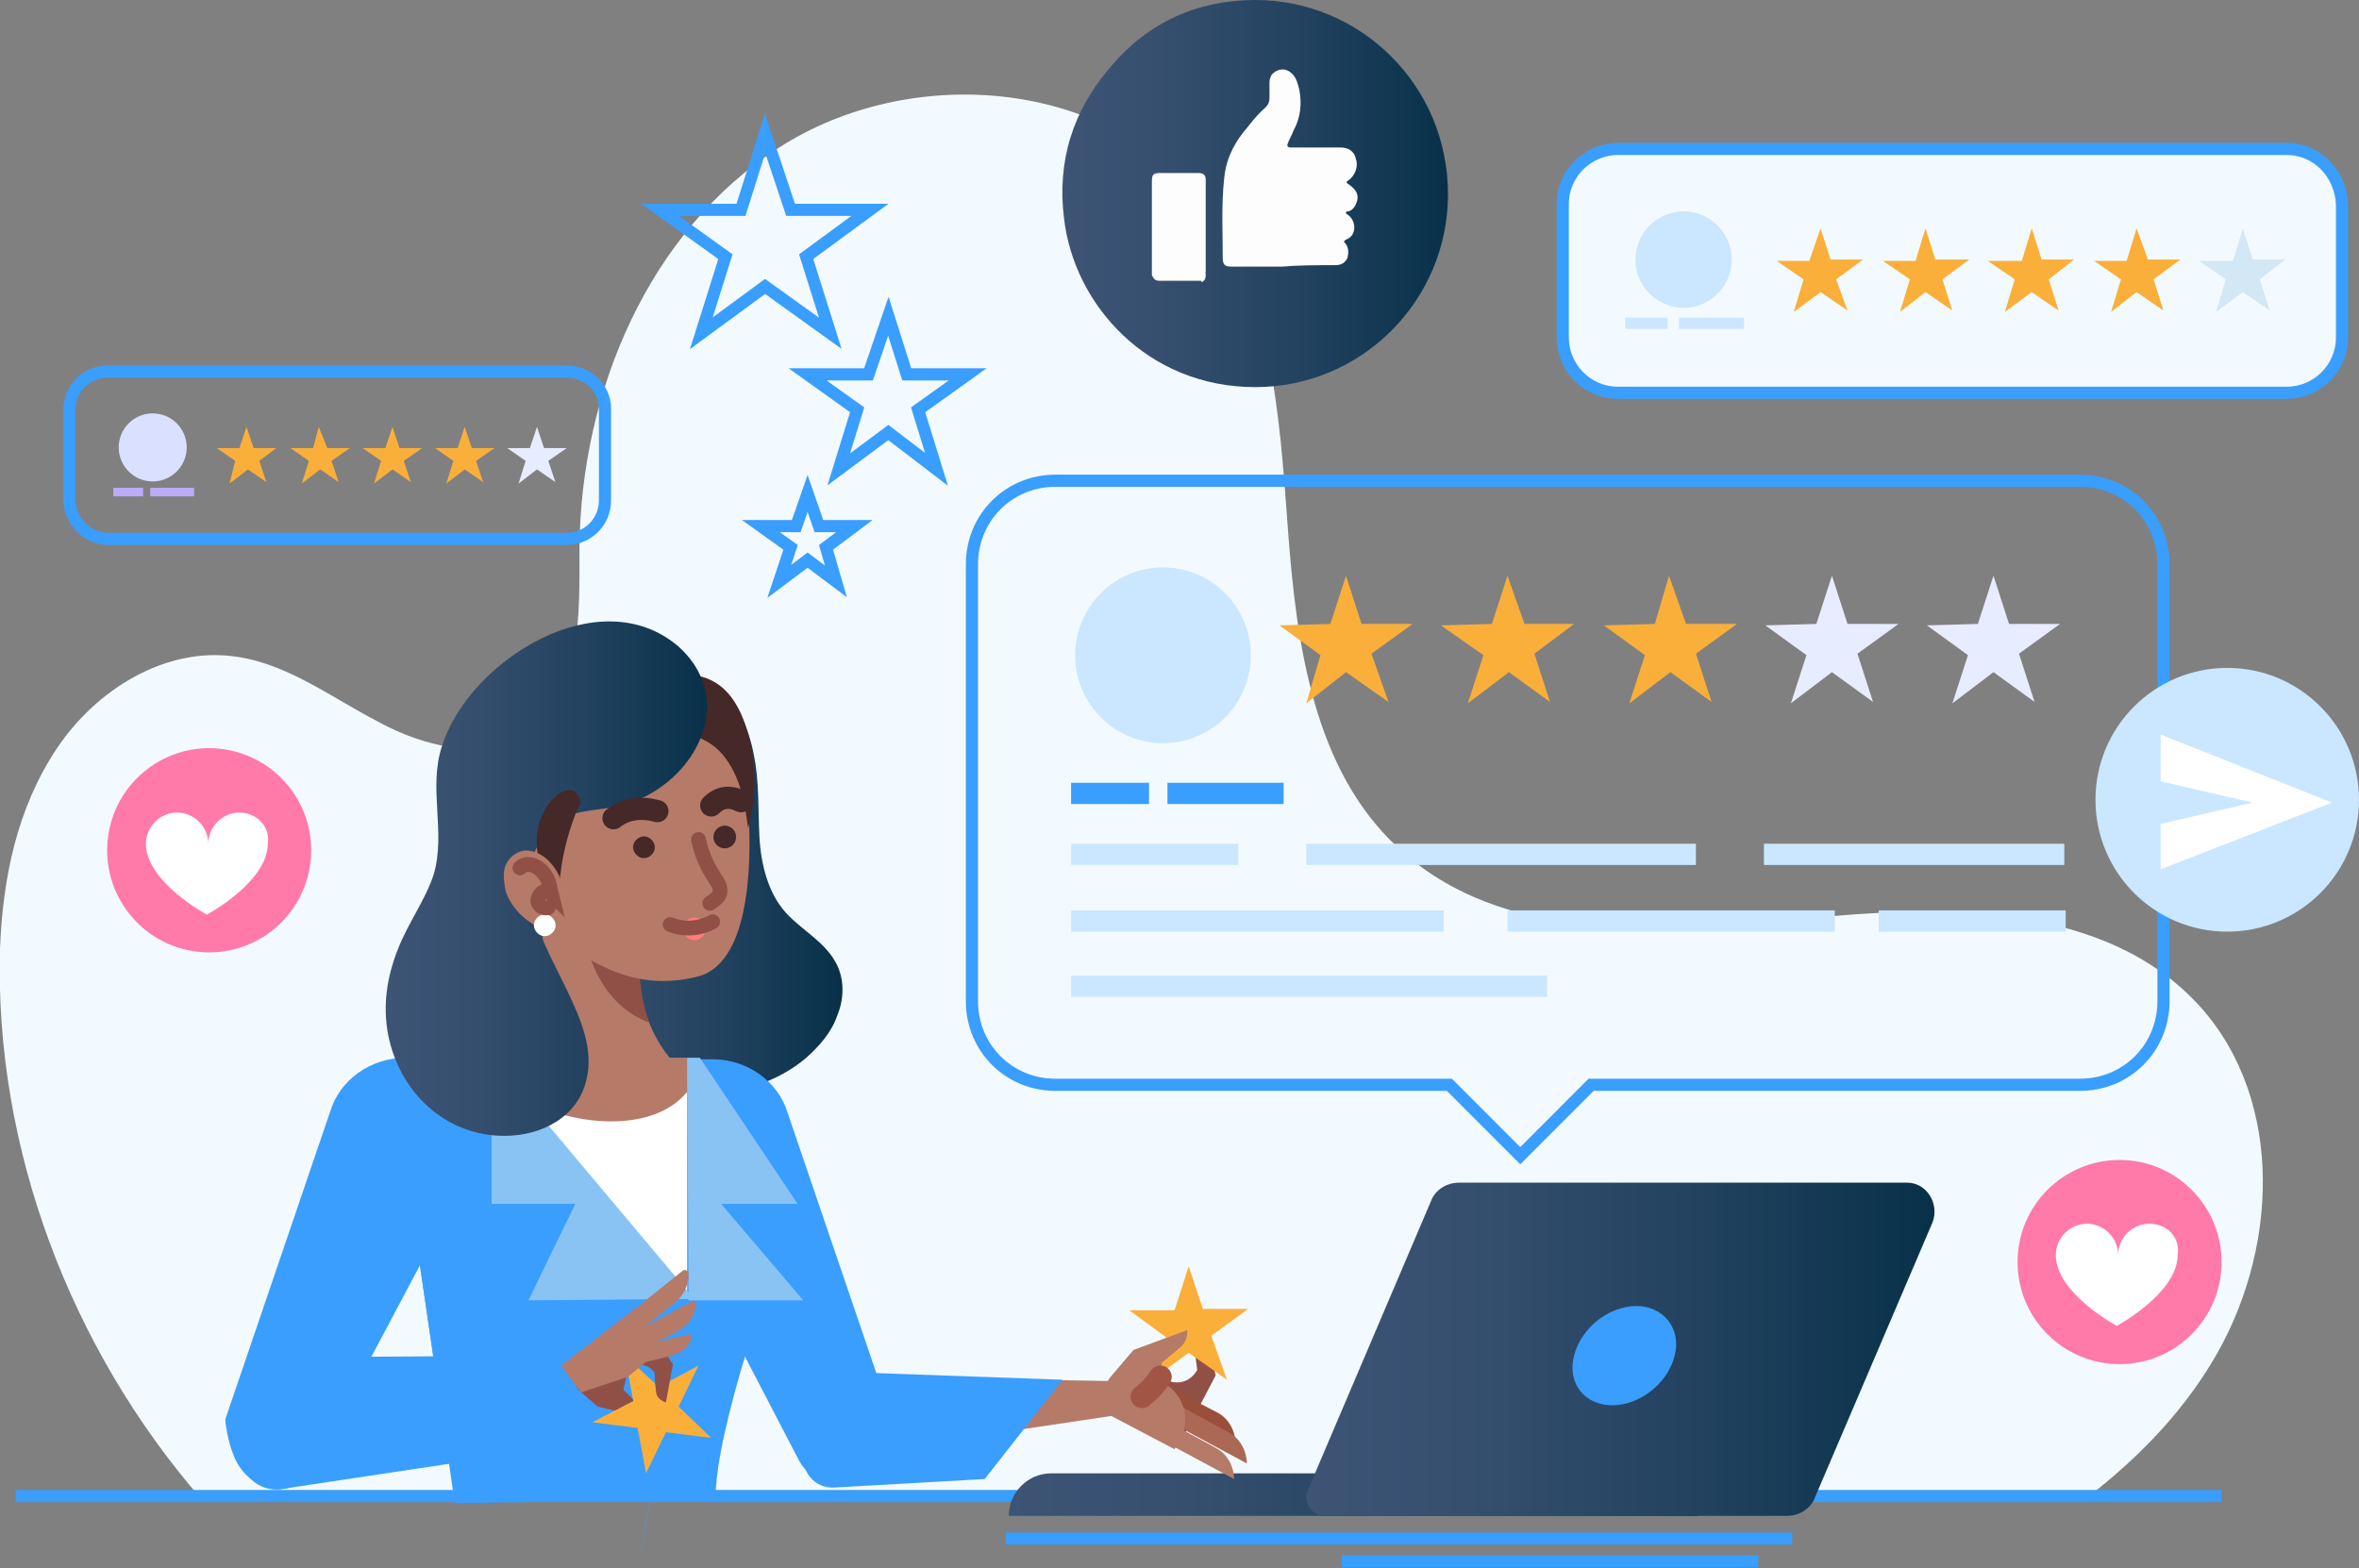 <svg width="194" height="129" viewBox="0 0 194 129" fill="none" xmlns="http://www.w3.org/2000/svg">
<rect x="0" y="0" width="194" height="129" fill="#808080" stroke="none"/>
<g clip-path="url(#clip0_601_2444)">
<path d="M171.512 123.285C175.59 120.136 179.202 116.52 181.882 112.088C187.359 103.107 187.941 90.626 180.95 82.812C173.144 74.181 159.744 74.414 148.209 75.58C136.674 76.747 123.508 77.68 115.002 69.749C108.011 63.334 106.613 52.953 105.914 43.505C105.214 34.058 104.632 23.91 98.689 16.446C90.766 6.415 74.804 5.249 64.084 12.13C53.365 19.012 47.772 32.192 47.655 45.022C47.655 50.504 47.888 57.035 43.461 60.184C39.849 62.634 34.955 61.467 31.11 59.368C27.265 57.385 23.653 54.586 19.342 54.003C13.633 53.186 7.923 56.685 4.661 61.584C1.398 66.483 0.233 72.198 3.33544e-05 78.03C-0.466 94.476 5.826 110.921 16.545 123.285H171.512Z" fill="#F3FAFF"/>
<path d="M1.282 123.052H182.698" stroke="#399EFD" stroke-miterlimit="10"/>
<path d="M139.587 121.185H86.455C84.474 121.185 82.96 122.818 82.96 124.685H139.703V121.185H139.587Z" fill="url(#paint0_linear_601_2444)"/>
<path d="M156.831 97.275H120.012C118.964 97.275 118.031 97.858 117.682 98.791L107.545 122.585C107.079 123.518 107.894 124.684 108.943 124.684H146.927C147.976 124.684 148.908 124.101 149.258 123.168L158.929 100.541C159.511 99.024 158.463 97.275 156.831 97.275Z" fill="url(#paint1_linear_601_2444)"/>
<path d="M137.723 111.505C137.14 113.837 134.81 115.587 132.596 115.587C130.266 115.587 128.867 113.721 129.45 111.505C130.033 109.172 132.363 107.422 134.577 107.422C136.79 107.422 138.305 109.288 137.723 111.505Z" fill="#399EFD"/>
<path d="M82.727 126.551H147.393" stroke="#399EFD" stroke-miterlimit="10"/>
<path d="M110.341 128.417H144.597" stroke="#399EFD" stroke-miterlimit="10"/>
<path d="M171.046 39.54H86.805C82.96 39.54 79.93 42.572 79.93 46.421V82.345C79.93 86.194 82.96 89.227 86.805 89.227H119.196L125.022 95.059L130.848 89.227H171.046C174.891 89.227 177.921 86.194 177.921 82.345V46.421C177.921 42.572 174.891 39.54 171.046 39.54Z" stroke="#399EFD" stroke-miterlimit="10"/>
<path d="M98.444 60.565C102.121 59.015 103.846 54.775 102.298 51.094C100.75 47.414 96.513 45.686 92.837 47.236C89.16 48.786 87.434 53.027 88.983 56.707C90.531 60.388 94.767 62.115 98.444 60.565Z" fill="#CAE7FF"/>
<path d="M110.691 47.354L111.972 51.32H116.167L112.788 53.769L114.186 57.735L110.691 55.286L107.428 57.852L108.593 53.886L105.214 51.437L109.409 51.32L110.691 47.354Z" fill="#FAAF3B"/>
<path d="M123.974 47.354L125.372 51.32H129.45L126.187 53.769L127.469 57.735L124.09 55.286L120.711 57.852L121.993 53.886L118.497 51.437L122.692 51.32L123.974 47.354Z" fill="#FAAF3B"/>
<path d="M137.256 47.354L138.654 51.32H142.849L139.47 53.769L140.752 57.735L137.373 55.286L133.994 57.852L135.275 53.886L131.896 51.437L136.091 51.32L137.256 47.354Z" fill="#FAAF3B"/>
<path d="M150.656 47.354L151.937 51.32H156.132L152.753 53.769L154.035 57.735L150.656 55.286L147.277 57.852L148.558 53.886L145.179 51.437L149.374 51.32L150.656 47.354Z" fill="#E8ECFF"/>
<path d="M163.939 47.354L165.22 51.32H169.415L166.036 53.769L167.318 57.735L163.939 55.286L160.56 57.852L161.841 53.886L158.462 51.437L162.657 51.32L163.939 47.354Z" fill="#E8ECFF"/>
<path d="M94.495 64.383H88.086V66.133H94.495V64.383Z" fill="#399EFD"/>
<path d="M105.564 64.383H96.01V66.133H105.564V64.383Z" fill="#399EFD"/>
<path d="M101.835 69.399H88.086V71.148H101.835V69.399Z" fill="#CAE7FF"/>
<path d="M139.47 69.399H107.428V71.148H139.47V69.399Z" fill="#CAE7FF"/>
<path d="M169.764 69.399H145.063V71.148H169.764V69.399Z" fill="#CAE7FF"/>
<path d="M118.73 74.881H88.086V76.63H118.73V74.881Z" fill="#CAE7FF"/>
<path d="M169.881 74.881H154.501V76.63H169.881V74.881Z" fill="#CAE7FF"/>
<path d="M150.889 74.881H123.974V76.63H150.889V74.881Z" fill="#CAE7FF"/>
<path d="M127.236 80.246H88.086V81.995H127.236V80.246Z" fill="#CAE7FF"/>
<path d="M188.058 12.247H133.062C130.615 12.247 128.518 14.23 128.518 16.796V27.759C128.518 30.209 130.498 32.308 133.062 32.308H188.058C190.504 32.308 192.602 30.326 192.602 27.759V16.796C192.485 14.23 190.504 12.247 188.058 12.247Z" fill="#F3FAFF" stroke="#399EFD" stroke-miterlimit="10"/>
<path d="M149.724 18.778L150.539 21.344H153.219L151.005 22.977L151.937 25.543L149.724 24.027L147.51 25.66L148.325 22.977L146.112 21.461H148.791L149.724 18.778Z" fill="#FAAF3B"/>
<path d="M158.346 18.778L159.161 21.344H161.958L159.744 22.977L160.56 25.543L158.346 24.027L156.249 25.66L157.064 22.977L154.85 21.461H157.53L158.346 18.778Z" fill="#FAAF3B"/>
<path d="M167.085 18.778L167.9 21.344H170.58L168.483 22.977L169.298 25.543L167.085 24.027L164.871 25.66L165.686 22.977L163.473 21.461H166.269L167.085 18.778Z" fill="#FAAF3B"/>
<path d="M175.707 18.778L176.639 21.344H179.319L177.105 22.977L177.92 25.543L175.707 24.027L173.609 25.66L174.425 22.977L172.211 21.461H174.891L175.707 18.778Z" fill="#FAAF3B"/>
<path d="M184.446 18.778L185.261 21.344H187.941L185.844 22.977L186.659 25.543L184.446 24.027L182.232 25.66L183.047 22.977L180.833 21.461H183.63L184.446 18.778Z" fill="#D3E7F4"/>
<path d="M142.368 21.986C142.717 19.824 141.249 17.788 139.089 17.439C136.929 17.089 134.895 18.559 134.546 20.721C134.197 22.883 135.665 24.919 137.825 25.268C139.985 25.618 142.019 24.148 142.368 21.986Z" fill="#CAE7FF"/>
<path d="M137.14 26.127H133.644V27.06H137.14V26.127Z" fill="#CAE7FF"/>
<path d="M143.432 26.127H138.072V27.06H143.432V26.127Z" fill="#CAE7FF"/>
<path d="M46.606 30.559H8.855C7.107 30.559 5.709 31.958 5.709 33.708V41.289C5.826 42.922 7.224 44.322 8.855 44.322H46.606C48.354 44.322 49.752 42.922 49.752 41.173V33.591C49.752 31.958 48.354 30.559 46.606 30.559Z" stroke="#399EFD" stroke-miterlimit="10"/>
<path d="M20.274 35.108L20.856 36.857H22.721L21.322 37.907L21.905 39.656L20.39 38.607L18.876 39.773L19.342 37.907L17.827 36.857H19.691L20.274 35.108Z" fill="#FAAF3B"/>
<path d="M26.216 35.108L26.915 36.857H28.779L27.265 37.907L27.847 39.656L26.333 38.607L24.818 39.773L25.401 37.907L23.886 36.857H25.75L26.216 35.108Z" fill="#FAAF3B"/>
<path d="M32.275 35.108L32.858 36.857H34.722L33.207 37.907L33.79 39.656L32.275 38.607L30.76 39.773L31.343 37.907L29.828 36.857H31.692L32.275 35.108Z" fill="#FAAF3B"/>
<path d="M38.217 35.108L38.8 36.857H40.664L39.15 37.907L39.732 39.656L38.217 38.607L36.703 39.773L37.285 37.907L35.77 36.857H37.635L38.217 35.108Z" fill="#FAAF3B"/>
<path d="M44.16 35.108L44.742 36.857H46.607L45.092 37.907L45.675 39.656L44.16 38.607L42.645 39.773L43.228 37.907L41.713 36.857H43.577L44.16 35.108Z" fill="#E8ECFF"/>
<path d="M15.318 37.254C15.568 35.729 14.536 34.289 13.011 34.038C11.488 33.788 10.049 34.821 9.799 36.347C9.548 37.872 10.581 39.312 12.105 39.563C13.629 39.813 15.067 38.78 15.318 37.254Z" fill="#DAE0FF"/>
<path d="M11.768 40.123H9.321V40.823H11.768V40.123Z" fill="#BBABF8"/>
<path d="M15.963 40.123H12.351V40.823H15.963V40.123Z" fill="#BBABF8"/>
<path d="M174.309 112.204C178.942 112.204 182.698 108.445 182.698 103.807C182.698 99.168 178.942 95.409 174.309 95.409C169.676 95.409 165.92 99.168 165.92 103.807C165.92 108.445 169.676 112.204 174.309 112.204Z" fill="#FF7AA9"/>
<path d="M176.756 100.657C175.358 100.657 174.192 101.824 174.192 103.223C174.192 101.824 173.027 100.657 171.629 100.657C170.231 100.657 169.066 101.824 169.066 103.223C169.066 106.373 174.076 109.055 174.076 109.055C174.076 109.055 179.086 106.373 179.086 103.223C179.319 101.707 178.154 100.657 176.756 100.657Z" fill="white"/>
<path d="M25.482 71.294C26.23 66.717 23.13 62.399 18.557 61.65C13.985 60.901 9.671 64.004 8.923 68.581C8.175 73.159 11.275 77.476 15.848 78.225C20.42 78.974 24.733 75.871 25.482 71.294Z" fill="#FF7AA9"/>
<path d="M19.691 66.833C18.293 66.833 17.128 67.999 17.128 69.399C17.128 67.999 15.963 66.833 14.565 66.833C13.166 66.833 12.001 67.999 12.001 69.399C12.001 72.548 17.011 75.231 17.011 75.231C17.011 75.231 22.022 72.548 22.022 69.399C22.255 67.999 21.09 66.833 19.691 66.833Z" fill="white"/>
<path d="M62.919 10.964L65.016 17.262H71.541L66.298 21.111L68.279 27.41L62.919 23.561L57.676 27.41L59.657 21.111L54.297 17.262H60.938L62.919 10.964Z" stroke="#399EFD" stroke-miterlimit="10"/>
<path d="M73.056 26.01L74.571 30.792H79.581L75.503 33.708L77.018 38.607L73.056 35.574L68.978 38.607L70.493 33.708L66.415 30.792H71.425L73.056 26.01Z" stroke="#399EFD" stroke-miterlimit="10"/>
<path d="M66.415 40.59L67.347 43.272H70.26L67.929 45.022L68.745 47.821L66.415 46.072L64.084 47.821L65.016 45.022L62.57 43.272H65.483L66.415 40.59Z" stroke="#399EFD" stroke-miterlimit="10"/>
<path d="M183.164 76.63C189.149 76.63 194 71.774 194 65.783C194 59.792 189.149 54.936 183.164 54.936C177.18 54.936 172.328 59.792 172.328 65.783C172.328 71.774 177.18 76.63 183.164 76.63Z" fill="#CAE7FF"/>
<path d="M177.688 60.418V64.267L185.262 66.016L177.688 67.766V71.498L191.786 66.016L177.688 60.418Z" fill="white"/>
<path d="M119.08 15.979C119.08 24.727 111.972 31.842 103.234 31.842C94.378 31.842 88.32 25.077 87.504 17.962C86.921 13.297 88.203 9.098 91.349 5.482C94.379 1.866 98.457 0 103.234 0C111.856 0 119.08 6.998 119.08 15.979Z" fill="url(#paint2_linear_601_2444)"/>
<path d="M105.447 21.928C104.049 21.928 102.651 21.928 101.253 21.928C100.787 21.928 100.554 21.811 100.554 21.228C100.554 19.012 100.437 16.912 100.67 14.696C100.787 13.297 101.369 12.014 102.185 10.964C102.768 10.264 103.35 9.448 104.049 8.864C104.282 8.631 104.399 8.398 104.399 8.048C104.399 7.698 104.399 7.348 104.399 6.882C104.399 6.415 104.515 6.065 104.981 5.832C105.447 5.599 105.914 5.715 106.263 6.065C106.613 6.415 106.729 6.882 106.846 7.348C107.079 8.514 106.962 9.681 106.38 10.73C106.263 11.081 106.03 11.43 105.914 11.78C105.797 12.014 105.914 12.13 106.147 12.13C106.263 12.13 106.38 12.13 106.496 12.13C107.778 12.13 109.059 12.13 110.225 12.13C110.924 12.13 111.39 12.48 111.506 13.063C111.739 13.763 111.39 14.463 110.924 14.813C110.691 14.93 110.691 15.046 110.924 15.163C111.39 15.513 111.739 15.863 111.623 16.446C111.506 16.912 111.273 17.262 110.924 17.379C110.807 17.379 110.691 17.379 110.691 17.495C110.691 17.612 110.807 17.612 110.924 17.729C111.506 18.195 111.623 19.362 110.691 19.712C110.574 19.828 110.458 19.828 110.574 19.945C110.924 20.295 110.924 20.761 110.807 21.228C110.574 21.694 110.225 21.811 109.759 21.811C108.244 21.811 106.846 21.811 105.447 21.928C105.447 21.811 105.447 21.811 105.447 21.928Z" fill="#FDFDFE"/>
<path d="M98.806 23.094C97.641 23.094 96.476 23.094 95.311 23.094C94.961 23.094 94.844 22.861 94.728 22.627C94.728 22.511 94.728 22.277 94.728 22.161C94.728 19.712 94.728 17.262 94.728 14.929C94.728 14.346 94.844 14.23 95.427 14.23C96.476 14.23 97.524 14.23 98.573 14.23C99.039 14.23 99.156 14.463 99.156 14.813C99.156 17.379 99.156 19.945 99.156 22.394C99.039 22.394 99.156 22.394 99.156 22.511C99.156 22.744 99.156 23.094 98.806 23.211C98.806 23.094 98.806 23.094 98.69 23.094C98.806 22.977 98.806 23.094 98.806 23.094Z" fill="#FDFDFE"/>
<path d="M61.987 62.051C62.453 64.267 62.336 66.6 62.453 68.816C62.569 71.032 63.152 73.481 64.667 75.114C65.948 76.514 67.812 77.447 68.745 79.196C69.444 80.479 69.444 82.112 68.861 83.512C68.395 84.912 67.346 86.078 66.298 87.011C62.453 90.277 56.627 90.743 52.083 88.644C47.539 86.544 44.16 81.996 43.111 77.097C42.062 72.198 42.995 66.949 45.441 62.517C46.84 60.068 48.704 57.735 51.267 56.452C53.364 55.402 56.51 54.936 58.608 56.219C60.472 57.269 61.637 60.068 61.987 62.051Z" fill="url(#paint3_linear_601_2444)"/>
<path d="M98.456 112.671C98.456 112.671 97.641 114.421 95.543 113.371L94.145 115.937L97.524 117.803L99.971 113.138L99.039 108.472C99.039 108.472 98.107 108.822 98.107 109.872C98.223 110.921 98.456 112.671 98.456 112.671Z" fill="#915046"/>
<path d="M101.602 118.736C101.602 117.686 101.02 116.637 100.088 116.17L96.476 114.304L95.777 115.703L101.602 118.736Z" fill="#994F39"/>
<path d="M102.535 120.369C102.535 119.319 101.952 118.27 101.02 117.803L96.942 115.587L96.243 116.987L102.535 120.369Z" fill="#AB6955"/>
<path d="M97.757 104.156L98.922 107.656H102.651L99.621 109.872L100.903 113.487L97.757 111.271L94.728 113.487L95.893 109.988L92.864 107.772H96.592L97.757 104.156Z" fill="#FAAF3B"/>
<path d="M95.427 113.371L95.543 112.088L96.942 110.921C97.408 110.572 97.641 110.105 97.641 109.522V109.405L93.213 111.038L91.232 113.371L89.951 115.704L96.592 119.203L97.058 118.386C97.99 116.637 97.291 114.654 95.66 113.721L95.427 113.371Z" fill="#B57A68"/>
<path d="M101.486 121.652C101.486 120.602 100.903 119.553 99.971 119.086L95.893 116.87L95.194 118.27L101.486 121.652Z" fill="#B57A68"/>
<path d="M95.427 113.254C94.961 113.954 94.495 114.421 93.912 114.887" stroke="#A15545" stroke-width="1.865" stroke-miterlimit="10" stroke-linecap="round" stroke-linejoin="round"/>
<path d="M71.541 113.254L91.815 113.604V116.403L67.58 120.019L71.541 113.254Z" fill="#B57A68"/>
<path d="M52.666 87.128H58.608C61.404 87.128 63.968 88.877 64.783 91.56L73.406 116.87C73.406 116.87 72.823 121.535 69.094 122.002C67.696 122.119 66.415 121.419 65.715 120.136L52.666 95.059V87.128Z" fill="#399EFD"/>
<path d="M67.812 112.788L87.387 113.487L80.979 121.652L68.628 122.352C66.997 122.468 65.715 120.952 66.181 119.319L66.997 116.17L67.812 112.788Z" fill="#399EFD"/>
<path d="M71.541 113.254C69.91 114.187 68.162 115.704 67.346 117.336L71.541 113.254Z" fill="#399EFD"/>
<path d="M71.541 113.254C69.444 113.371 66.88 113.604 65.366 115.004L71.541 113.254Z" fill="#399EFD"/>
<path d="M37.402 123.635L32.624 90.977L35.071 87.011H57.559L63.851 103.807C63.851 103.807 58.841 117.336 58.841 123.285" fill="#399EFD"/>
<path d="M32.624 91.093L35.071 87.011H38.334L39.266 95.059L36.236 115.703L32.624 91.093Z" fill="#399EFD"/>
<path d="M56.51 87.244V106.256L40.548 87.244H56.51Z" fill="white"/>
<path d="M46.723 91.793C45.558 91.56 44.509 91.093 43.461 90.627L40.431 87.011H56.51V89.81C54.297 92.493 49.986 92.609 46.723 91.793Z" fill="#B57A68"/>
<path d="M40.431 87.011V99.024H47.306L43.461 106.956L57.093 106.839L40.431 87.011Z" fill="#89C3F4"/>
<path d="M56.511 87.011H57.559L65.599 99.024H59.307L66.065 106.956H57.093H56.627L56.511 87.011Z" fill="#89C3F4"/>
<path d="M56.627 106.956C55.112 114.187 53.947 121.652 52.432 128.883L56.627 106.956Z" fill="#399EFD"/>
<path d="M39.266 87.011H33.324C30.527 87.011 27.964 88.76 27.148 91.443L18.526 116.753C18.526 116.753 18.643 118.619 19.458 120.252C20.857 122.818 24.235 123.401 25.634 120.835L39.383 94.942V87.011H39.266Z" fill="#399EFD"/>
<path d="M47.539 114.304L49.17 115.703L53.132 116.637V116.52C53.015 115.937 52.782 115.47 52.2 115.237L51.267 114.304L51.501 113.254L53.132 111.854L51.151 110.105L46.84 112.904L47.539 114.304Z" fill="#915046"/>
<path d="M51.384 111.505L54.18 114.071L57.443 112.321L55.812 115.703L58.492 118.269L54.763 117.803L53.132 121.185L52.433 117.453L48.704 116.986L52.083 115.237L51.384 111.505Z" fill="#FAAF3B"/>
<path d="M53.831 112.904C53.831 112.904 53.015 111.621 51.501 112.671L50.102 110.688L52.899 108.705L55.346 112.204L54.763 115.353C54.763 115.353 53.947 115.12 53.947 114.42C53.831 113.604 53.831 112.904 53.831 112.904Z" fill="#915046"/>
<path d="M47.772 114.537L46.141 112.321L52.2 107.656L52.782 108.472C53.947 109.988 53.831 111.388 52.899 112.204L51.617 113.254L47.772 114.537Z" fill="#B57A68"/>
<path d="M56.627 109.755C56.86 109.755 56.977 109.872 56.86 110.105C56.627 110.805 56.044 111.271 55.229 111.505L51.5 112.438L51.267 111.038L56.627 109.755Z" fill="#B57A68"/>
<path d="M56.161 104.506C56.278 104.39 56.627 104.506 56.627 104.74C56.627 105.673 56.278 106.489 55.578 107.072L51.966 109.988L50.918 108.705L56.161 104.506Z" fill="#B57A68"/>
<path d="M56.86 107.072C57.093 106.956 57.326 107.189 57.21 107.422C57.093 108.355 56.511 109.055 55.695 109.522L52.083 111.388L51.384 109.988L56.86 107.072Z" fill="#B57A68"/>
<path d="M24.818 111.621L44.859 111.505L38.684 120.136L23.187 122.468C21.206 122.818 19.458 121.069 19.808 118.969C20.274 115.937 21.672 111.854 24.818 111.621Z" fill="#399EFD"/>
<path d="M44.393 71.032L45.092 88.644C45.092 89.344 45.675 89.927 46.374 89.927H54.996C56.044 89.927 56.627 88.644 55.811 87.827C54.18 86.195 52.432 83.395 52.432 78.73V71.265L44.393 71.032Z" fill="#B57A68"/>
<path d="M48.354 71.265L52.549 71.498V78.963C52.549 80.946 52.898 82.695 53.365 84.095C48.587 82.346 46.956 75.93 48.354 71.265Z" fill="#915046"/>
<path d="M46.49 77.68C45.908 77.33 45.325 76.747 44.742 76.28C41.946 73.598 40.315 69.865 39.965 66.016C39.616 62.401 40.315 58.901 43.344 56.452C46.49 53.886 51.5 53.653 55.112 55.402C58.491 57.035 60.472 60.301 61.171 63.917C61.521 65.783 61.637 67.649 61.637 69.399C61.637 72.898 61.171 79.546 57.21 80.363C52.782 81.412 49.636 79.779 46.49 77.68Z" fill="#B57A68"/>
<path d="M59.773 62.517C60.938 64.15 61.288 66.25 61.521 68.116C62.22 65.55 62.22 62.867 61.521 60.301C61.171 59.135 60.705 57.968 59.889 57.035C59.074 56.102 57.909 55.519 56.627 55.519C54.763 55.519 52.432 58.202 54.413 59.835C54.996 60.301 56.044 60.184 56.743 60.418C58.025 60.768 59.074 61.468 59.773 62.517Z" fill="#452828"/>
<path d="M55.229 64.034C53.947 65.2 52.316 66.016 50.568 66.366C48.82 66.716 46.723 66.6 45.325 67.999C41.363 72.315 44.742 77.447 46.723 81.646C47.772 83.862 48.82 86.311 48.238 88.76C47.539 91.91 44.509 93.426 41.48 93.426C36.586 93.426 32.858 89.81 31.925 85.145C31.459 82.695 31.809 80.363 32.741 78.03C33.557 75.93 34.955 74.064 35.654 71.965C36.703 68.466 35.188 64.85 36.353 61.351C38.567 54.353 49.286 47.588 55.811 53.186C59.54 56.569 58.375 61.234 55.229 64.034Z" fill="url(#paint4_linear_601_2444)"/>
<path d="M45.675 65.55C44.742 66.366 44.276 67.533 44.16 68.699C44.043 70.099 44.393 71.498 45.092 72.665L46.024 72.548C46.141 71.032 46.49 69.399 46.956 67.999C47.189 67.299 47.422 66.6 47.772 66.016C47.422 64.733 46.49 64.733 45.675 65.55Z" fill="#452828"/>
<path d="M57.443 69.049C57.676 70.215 58.142 71.265 58.841 72.315C59.074 72.665 59.307 73.014 59.19 73.481C59.074 73.831 58.724 74.064 58.375 74.297" stroke="#915046" stroke-width="1.216" stroke-miterlimit="10" stroke-linecap="round"/>
<path d="M57.431 77.276C57.913 77.097 58.16 76.56 57.981 76.077C57.803 75.594 57.267 75.347 56.784 75.526C56.301 75.704 56.054 76.241 56.233 76.724C56.412 77.208 56.948 77.455 57.431 77.276Z" fill="#FF7A7A"/>
<path d="M58.608 75.814C57.559 76.397 56.278 76.513 55.112 76.047" stroke="#915046" stroke-width="1.216" stroke-miterlimit="10" stroke-linecap="round"/>
<path d="M60.938 65.9C60.006 65.433 59.19 65.55 58.491 66.25" stroke="#452828" stroke-width="1.823" stroke-miterlimit="10" stroke-linecap="round"/>
<path d="M54.064 66.716C52.782 66.366 51.5 66.483 50.452 67.299" stroke="#452828" stroke-width="1.823" stroke-miterlimit="10" stroke-linecap="round"/>
<path d="M53.831 69.515C53.947 69.982 53.598 70.448 53.132 70.565C52.666 70.682 52.199 70.332 52.083 69.865C51.966 69.399 52.316 68.932 52.782 68.816C53.248 68.699 53.714 69.049 53.831 69.515Z" fill="#452828"/>
<path d="M60.523 68.997C60.607 68.489 60.263 68.008 59.755 67.925C59.247 67.841 58.768 68.185 58.684 68.694C58.6 69.202 58.944 69.682 59.452 69.766C59.96 69.85 60.44 69.505 60.523 68.997Z" fill="#452828"/>
<path d="M44.859 70.565C44.276 70.099 43.344 69.749 42.645 70.099C42.062 70.332 41.596 70.915 41.48 71.498C41.363 72.081 41.48 72.781 41.596 73.364C42.295 75.231 44.16 76.63 46.141 76.747C46.607 76.747 46.374 73.364 46.257 73.131C46.257 72.198 45.558 71.148 44.859 70.565Z" fill="#B57A68"/>
<path d="M45.674 75.93C45.791 76.397 45.441 76.864 44.975 76.98C44.509 77.097 44.043 76.747 43.927 76.28C43.81 75.814 44.16 75.347 44.626 75.231C45.092 75.114 45.558 75.464 45.674 75.93Z" fill="white"/>
<path d="M42.761 71.382C43.111 71.032 43.577 71.032 44.043 71.265C44.509 71.498 44.742 71.848 44.975 72.198C45.208 72.665 45.208 73.014 45.325 73.481C45.092 73.248 44.742 73.248 44.509 73.481C44.276 73.714 44.16 74.064 44.276 74.297C44.393 74.531 44.742 74.764 45.092 74.647" stroke="#915046" stroke-width="1.216" stroke-miterlimit="10" stroke-linecap="round"/>
</g>
<defs>
<linearGradient id="paint0_linear_601_2444" x1="82.871" y1="122.935" x2="139.585" y2="122.935" gradientUnits="userSpaceOnUse">
<stop stop-color="#3D5475"/>
<stop offset="0.255" stop-color="#364F6F"/>
<stop offset="0.628" stop-color="#22425F"/>
<stop offset="1" stop-color="#083149"/>
</linearGradient>
<linearGradient id="paint1_linear_601_2444" x1="107.415" y1="111.009" x2="159.104" y2="111.009" gradientUnits="userSpaceOnUse">
<stop stop-color="#3D5475"/>
<stop offset="0.255" stop-color="#364F6F"/>
<stop offset="0.628" stop-color="#22425F"/>
<stop offset="1" stop-color="#083149"/>
</linearGradient>
<linearGradient id="paint2_linear_601_2444" x1="87.327" y1="15.905" x2="119.041" y2="15.905" gradientUnits="userSpaceOnUse">
<stop stop-color="#3D5475"/>
<stop offset="0.255" stop-color="#364F6F"/>
<stop offset="0.628" stop-color="#22425F"/>
<stop offset="1" stop-color="#083149"/>
</linearGradient>
<linearGradient id="paint3_linear_601_2444" x1="42.635" y1="72.664" x2="69.232" y2="72.664" gradientUnits="userSpaceOnUse">
<stop stop-color="#3D5475"/>
<stop offset="0.255" stop-color="#364F6F"/>
<stop offset="0.628" stop-color="#22425F"/>
<stop offset="1" stop-color="#083149"/>
</linearGradient>
<linearGradient id="paint4_linear_601_2444" x1="31.792" y1="72.33" x2="58.122" y2="72.33" gradientUnits="userSpaceOnUse">
<stop stop-color="#3D5475"/>
<stop offset="0.255" stop-color="#364F6F"/>
<stop offset="0.628" stop-color="#22425F"/>
<stop offset="1" stop-color="#083149"/>
</linearGradient>
<clipPath id="clip0_601_2444">
<rect width="194" height="129" fill="white"/>
</clipPath>
</defs>
</svg>
